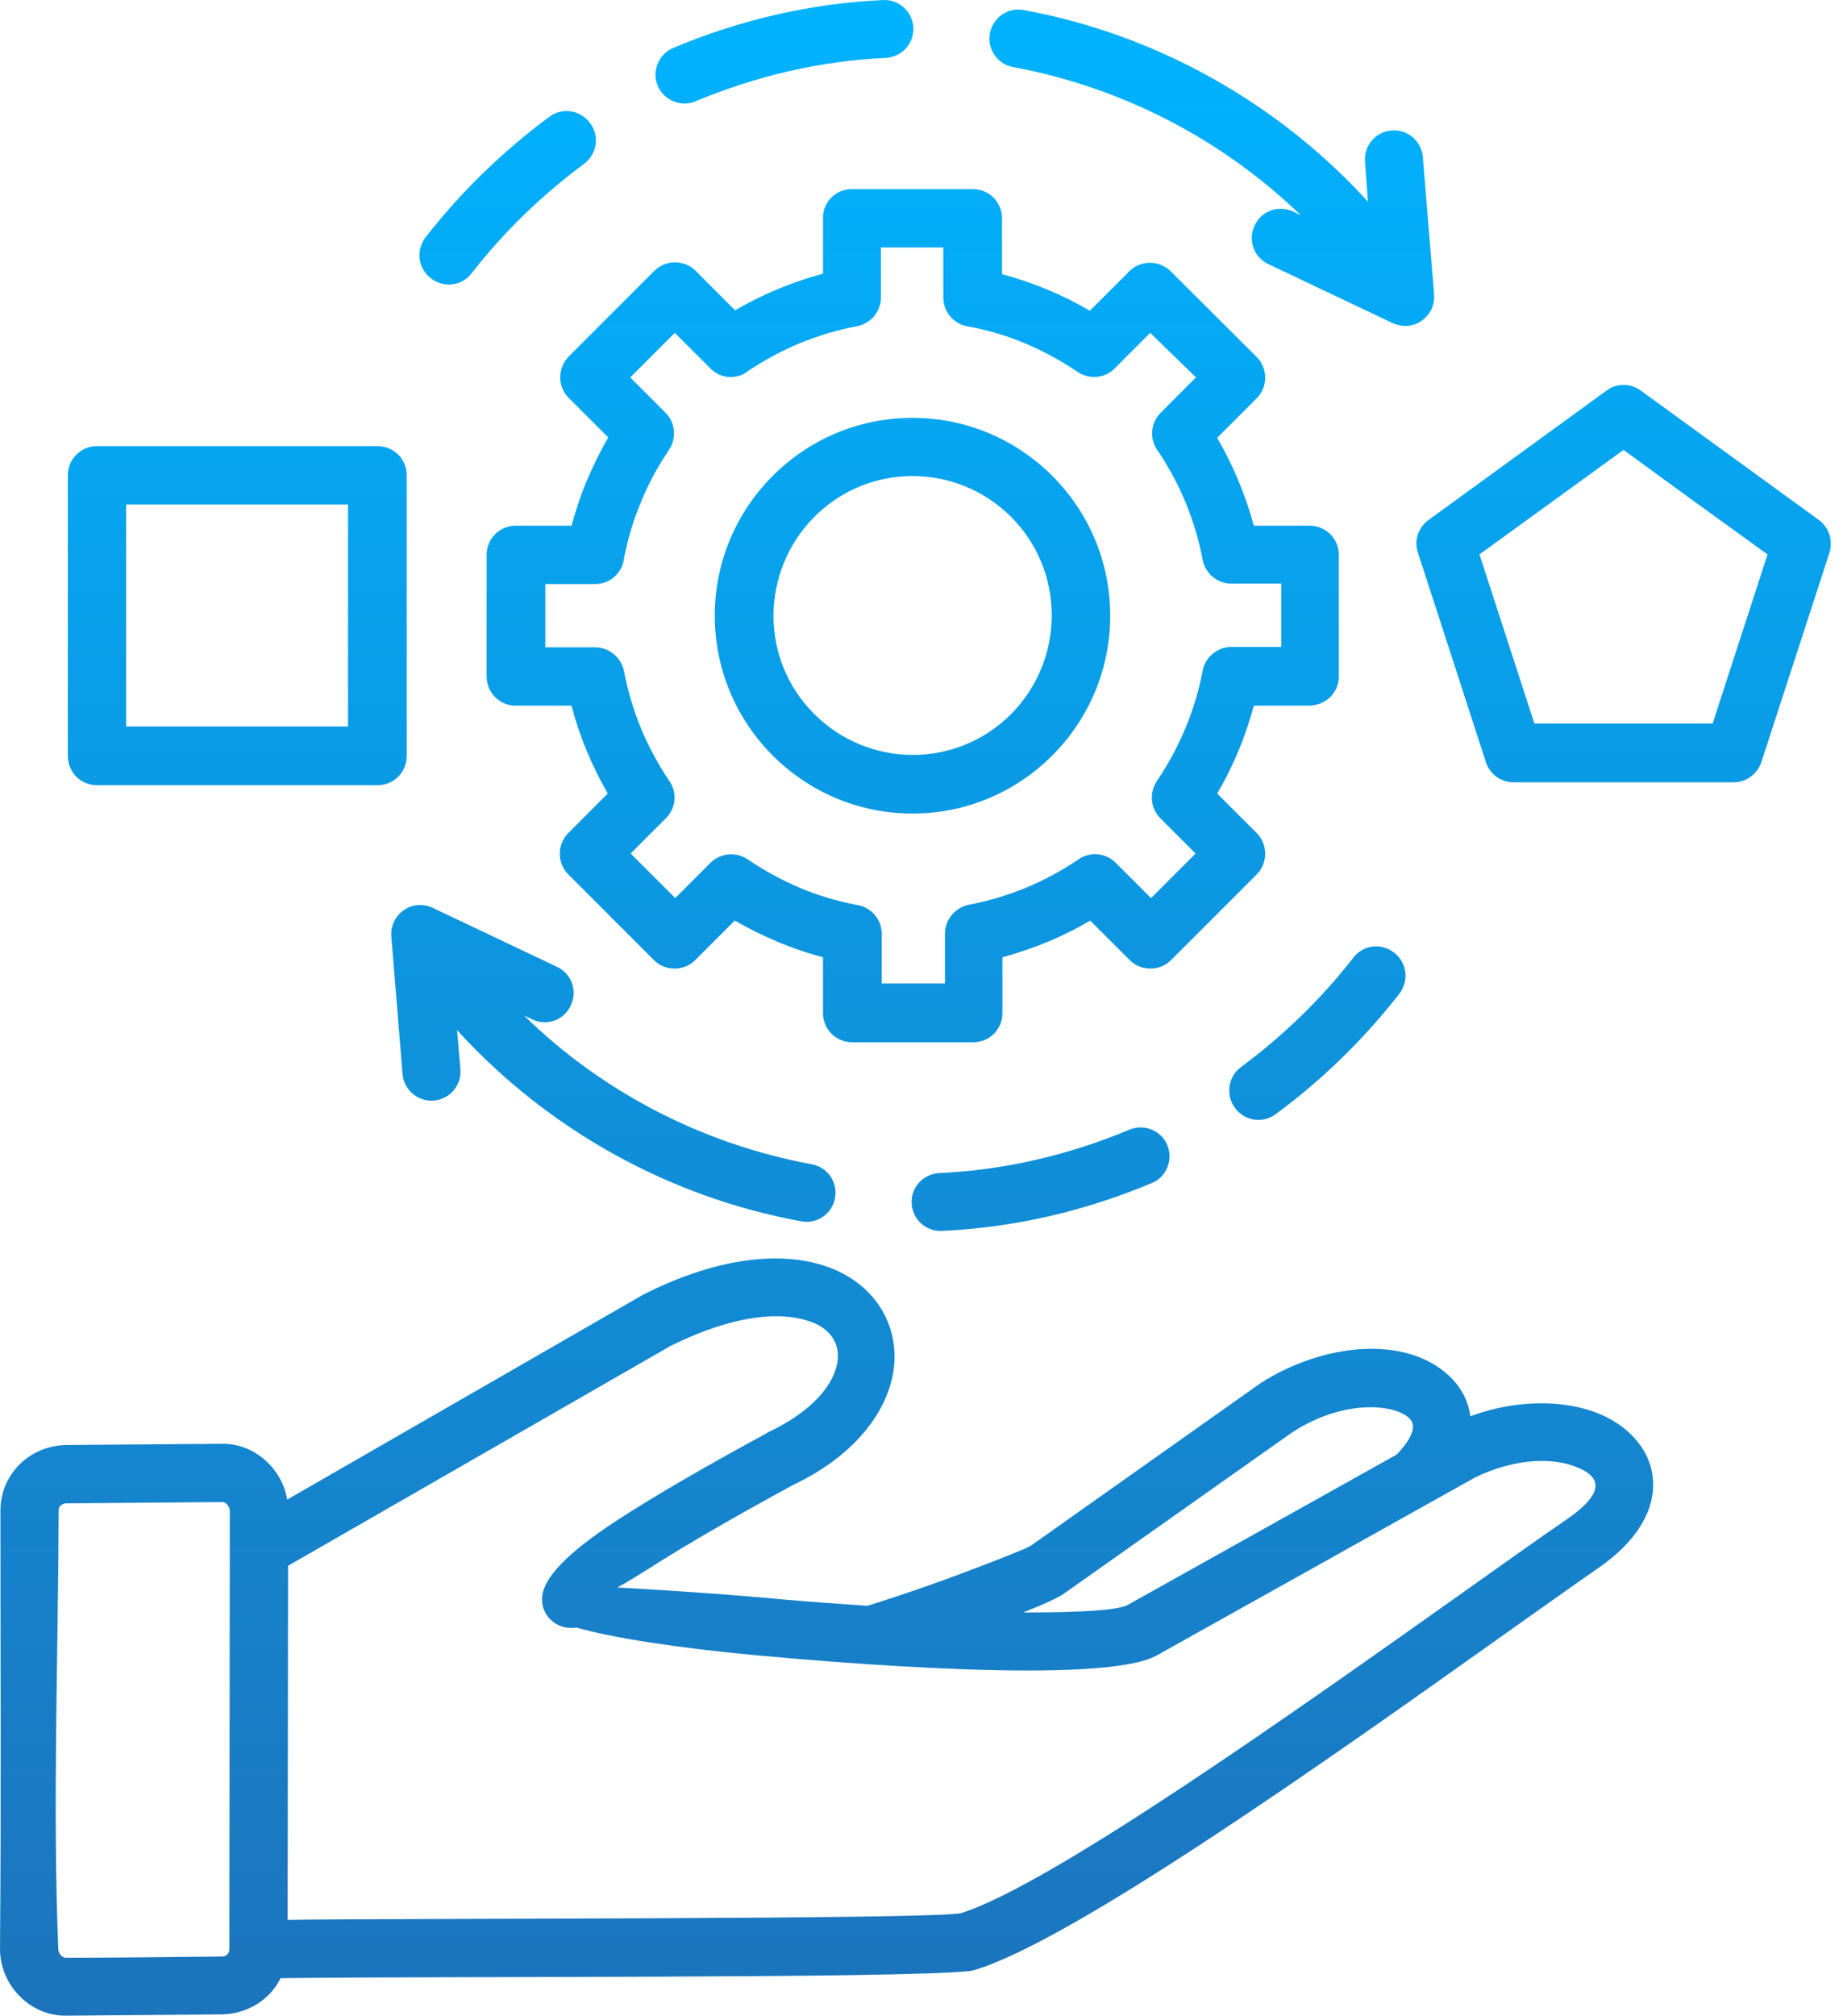 <svg width="43" height="47" viewBox="0 0 43 47" fill="none" xmlns="http://www.w3.org/2000/svg">
<path d="M2.263 10.403H8.809C9.188 10.403 9.489 10.704 9.489 11.083V17.629C9.489 18.008 9.188 18.309 8.809 18.309H2.263C1.884 18.309 1.583 18.008 1.583 17.629V11.083C1.583 10.704 1.884 10.403 2.263 10.403ZM8.12 11.763H2.943V16.94H8.12V11.763ZM38.287 9.111L42.434 12.122C42.687 12.307 42.774 12.627 42.677 12.909L41.094 17.775C40.997 18.057 40.734 18.241 40.453 18.241H35.315C34.994 18.241 34.732 18.027 34.654 17.726L33.081 12.88C32.984 12.598 33.1 12.287 33.334 12.122L37.49 9.102C37.724 8.927 38.054 8.936 38.287 9.111ZM39.559 11.714L37.879 10.491L34.518 12.928L35.8 16.872H39.958L41.239 12.928L39.559 11.714ZM31.576 22.33C31.809 22.029 32.226 21.98 32.527 22.213C32.828 22.447 32.877 22.864 32.654 23.165C31.828 24.224 30.847 25.186 29.759 25.982C29.458 26.205 29.031 26.137 28.808 25.827C28.594 25.526 28.652 25.098 28.963 24.875C29.944 24.146 30.828 23.292 31.576 22.33ZM26.35 26.341C26.69 26.196 27.098 26.361 27.234 26.701C27.38 27.041 27.215 27.449 26.875 27.585C25.301 28.245 23.66 28.624 21.98 28.701C21.601 28.721 21.29 28.43 21.27 28.061C21.251 27.682 21.543 27.371 21.921 27.352C23.436 27.284 24.932 26.934 26.35 26.341ZM18.939 27.148C19.309 27.215 19.551 27.565 19.483 27.934C19.415 28.303 19.066 28.546 18.697 28.478C15.608 27.915 12.782 26.341 10.664 24.02L10.742 24.933C10.771 25.312 10.49 25.632 10.12 25.662C9.742 25.691 9.421 25.409 9.392 25.04L9.13 21.835C9.091 21.33 9.615 20.922 10.13 21.184L12.995 22.544C13.335 22.699 13.481 23.107 13.316 23.447C13.161 23.787 12.753 23.933 12.413 23.768L12.228 23.68C14.064 25.477 16.414 26.681 18.939 27.148ZM31.848 3.769C31.818 3.391 32.1 3.07 32.469 3.041C32.848 3.012 33.168 3.293 33.197 3.663L33.46 6.868C33.499 7.373 32.974 7.781 32.459 7.518L29.594 6.159C29.254 6.003 29.108 5.595 29.274 5.255C29.429 4.915 29.837 4.77 30.177 4.935L30.352 5.022C28.516 3.245 26.166 2.031 23.64 1.565C23.271 1.497 23.029 1.147 23.096 0.778C23.165 0.409 23.514 0.166 23.883 0.234C26.962 0.797 29.808 2.39 31.916 4.702L31.848 3.769ZM11.004 6.372C10.771 6.673 10.354 6.722 10.053 6.489C9.751 6.256 9.703 5.838 9.926 5.537C10.752 4.478 11.742 3.517 12.821 2.72C13.122 2.497 13.549 2.565 13.772 2.876C13.996 3.177 13.928 3.604 13.617 3.828C12.636 4.556 11.752 5.411 11.004 6.372ZM16.23 2.361C15.89 2.507 15.492 2.342 15.346 2.002C15.2 1.662 15.365 1.264 15.705 1.118C17.279 0.457 18.92 0.079 20.6 0.001C20.979 -0.019 21.29 0.273 21.309 0.642C21.329 1.021 21.037 1.332 20.659 1.351C19.153 1.419 17.648 1.769 16.23 2.361ZM21.29 9.743C23.835 9.743 25.903 11.811 25.903 14.356C25.903 16.901 23.835 18.97 21.29 18.97C18.745 18.97 16.677 16.901 16.677 14.356C16.677 11.811 18.745 9.743 21.29 9.743ZM23.592 12.054C22.32 10.782 20.26 10.782 18.998 12.054C17.735 13.327 17.725 15.386 18.998 16.648C20.27 17.921 22.329 17.921 23.592 16.648C24.854 15.376 24.854 13.317 23.592 12.054ZM19.872 4.41H22.698C23.077 4.41 23.378 4.712 23.378 5.09V6.392C24.097 6.586 24.787 6.868 25.427 7.246L26.35 6.324C26.612 6.062 27.049 6.062 27.312 6.324L29.322 8.325C29.584 8.587 29.584 9.024 29.322 9.286L28.399 10.209C28.769 10.85 29.06 11.539 29.254 12.258H30.556C30.934 12.258 31.236 12.559 31.236 12.938V15.774C31.236 16.163 30.925 16.464 30.497 16.454H29.254C29.06 17.173 28.778 17.862 28.399 18.503L29.322 19.426C29.584 19.688 29.584 20.125 29.322 20.388L27.321 22.388C27.059 22.651 26.622 22.651 26.36 22.388L25.437 21.466C24.796 21.845 24.107 22.126 23.388 22.32V23.622C23.388 24.001 23.087 24.302 22.708 24.302H19.882C19.503 24.302 19.202 24.001 19.202 23.622V22.32C18.862 22.233 18.464 22.097 18.143 21.961C17.803 21.815 17.463 21.65 17.143 21.466L16.22 22.388C15.958 22.651 15.521 22.651 15.258 22.388L13.258 20.388C12.995 20.125 12.995 19.688 13.258 19.426L14.18 18.503C13.811 17.862 13.52 17.173 13.335 16.454H12.034C11.655 16.454 11.354 16.153 11.354 15.774V12.938C11.354 12.559 11.655 12.258 12.034 12.258H13.335C13.423 11.938 13.559 11.51 13.695 11.2C13.84 10.86 14.005 10.52 14.19 10.199L13.267 9.276C13.005 9.014 13.005 8.587 13.267 8.315L15.268 6.314C15.53 6.052 15.967 6.052 16.23 6.314L17.152 7.237C17.793 6.858 18.483 6.576 19.202 6.382V5.09C19.192 4.712 19.503 4.41 19.872 4.41ZM22.028 5.77H20.552V6.897C20.571 7.237 20.338 7.538 19.998 7.606C19.532 7.693 19.085 7.829 18.658 8.004C18.24 8.179 17.842 8.393 17.463 8.645C17.201 8.859 16.812 8.839 16.57 8.587L15.744 7.761L14.705 8.8L15.53 9.626C15.754 9.849 15.793 10.219 15.608 10.491C15.346 10.879 15.123 11.287 14.948 11.724C14.773 12.142 14.646 12.569 14.559 13.016C14.52 13.356 14.239 13.618 13.889 13.618H12.723V15.094H13.889C14.21 15.094 14.491 15.327 14.559 15.648C14.646 16.114 14.783 16.561 14.957 16.988C15.132 17.406 15.346 17.804 15.598 18.183C15.802 18.445 15.783 18.834 15.54 19.076L14.714 19.902L15.754 20.941L16.579 20.116C16.803 19.892 17.172 19.853 17.444 20.038C17.832 20.3 18.24 20.524 18.677 20.708C19.095 20.883 19.522 21.009 19.969 21.097C20.309 21.136 20.571 21.427 20.571 21.767V22.932H22.047V21.767C22.047 21.446 22.281 21.165 22.601 21.097C23.067 21.009 23.514 20.873 23.942 20.698C24.359 20.524 24.757 20.31 25.136 20.057C25.398 19.853 25.787 19.873 26.03 20.116L26.855 20.941L27.895 19.902L27.069 19.076C26.846 18.853 26.807 18.494 26.991 18.212C27.516 17.435 27.885 16.57 28.06 15.638C28.118 15.327 28.399 15.085 28.73 15.085H29.895V13.608H28.73C28.409 13.608 28.128 13.385 28.06 13.055C27.972 12.588 27.836 12.142 27.661 11.714C27.486 11.297 27.273 10.898 27.02 10.52C26.816 10.257 26.836 9.869 27.079 9.626L27.904 8.8L26.836 7.761L26.01 8.587C25.787 8.82 25.418 8.859 25.146 8.674C24.757 8.412 24.349 8.189 23.912 8.004C23.495 7.829 23.067 7.703 22.611 7.616C22.271 7.577 22.009 7.285 22.009 6.936V5.77H22.028ZM1.554 33.694L5.196 33.665C5.944 33.665 6.575 34.238 6.702 34.966L15.006 30.188C15.016 30.178 15.035 30.178 15.045 30.168C17.084 29.148 18.697 29.177 19.678 29.702C20.513 30.149 20.969 30.984 20.853 31.916C20.727 32.878 19.979 33.927 18.502 34.626C17.181 35.345 15.977 36.035 15.103 36.598C14.821 36.773 14.588 36.918 14.404 37.016C15.064 37.054 16.298 37.122 17.764 37.249C18.561 37.326 19.406 37.385 20.241 37.443C21.018 37.2 21.834 36.918 22.523 36.656C23.349 36.345 23.961 36.102 24.048 36.044L29.39 32.266L29.419 32.247C30.857 31.324 32.79 31.12 33.809 32.081C34.081 32.334 34.256 32.654 34.305 33.024C35.713 32.499 37.442 32.625 38.229 33.645C38.471 33.956 38.588 34.315 38.569 34.714C38.53 35.316 38.151 35.967 37.296 36.559C36.801 36.899 35.946 37.511 34.956 38.21C31.061 40.978 24.99 45.281 22.718 45.941C22.679 45.951 22.64 45.961 22.601 45.961C20.969 46.136 10.072 46.077 6.546 46.126C6.294 46.641 5.76 46.961 5.167 46.971L1.525 47C0.68 47 0 46.272 0 45.446C0.029 42.037 0.01 38.618 0.01 35.209C0.019 34.354 0.709 33.703 1.554 33.694ZM5.187 35.024L1.554 35.054C1.457 35.054 1.369 35.112 1.369 35.209C1.36 38.54 1.224 42.153 1.36 45.446C1.36 45.543 1.447 45.65 1.535 45.65C2.739 45.65 3.953 45.63 5.167 45.621C5.274 45.621 5.352 45.562 5.352 45.446L5.361 36.132V35.228C5.361 35.141 5.284 35.024 5.187 35.024ZM23.873 37.598C24.563 37.598 26.02 37.589 26.311 37.423L32.586 33.917C32.867 33.626 32.984 33.393 32.964 33.228C32.926 32.82 31.576 32.48 30.157 33.393L24.835 37.151C24.718 37.239 24.369 37.404 23.873 37.598ZM15.647 31.382L6.721 36.51L6.711 44.766C9.683 44.727 21.678 44.756 22.417 44.611C24.515 43.96 30.391 39.784 34.188 37.093C35.082 36.462 35.849 35.908 36.548 35.432C37.228 34.966 37.52 34.519 36.83 34.228C36.267 33.975 35.363 33.995 34.431 34.442L26.991 38.599C25.729 39.308 19.386 38.754 17.667 38.599C15.89 38.434 14.316 38.2 13.442 37.948C13.413 37.958 13.374 37.958 13.335 37.958C12.957 37.967 12.646 37.666 12.646 37.297C12.636 36.792 13.306 36.161 14.394 35.452C15.288 34.869 16.521 34.16 17.881 33.422C17.9 33.412 17.92 33.393 17.949 33.383C18.969 32.897 19.474 32.266 19.542 31.732C19.59 31.353 19.406 31.062 19.076 30.887C18.396 30.557 17.24 30.596 15.647 31.382Z" fill="url(#paint0_linear_469_328)"/>
<defs>
<linearGradient id="paint0_linear_469_328" x1="21.358" y1="0" x2="21.358" y2="47" gradientUnits="userSpaceOnUse">
<stop stop-color="#00B3FF"/>
<stop offset="1" stop-color="#1C74BC"/>
</linearGradient>
</defs>
</svg>
